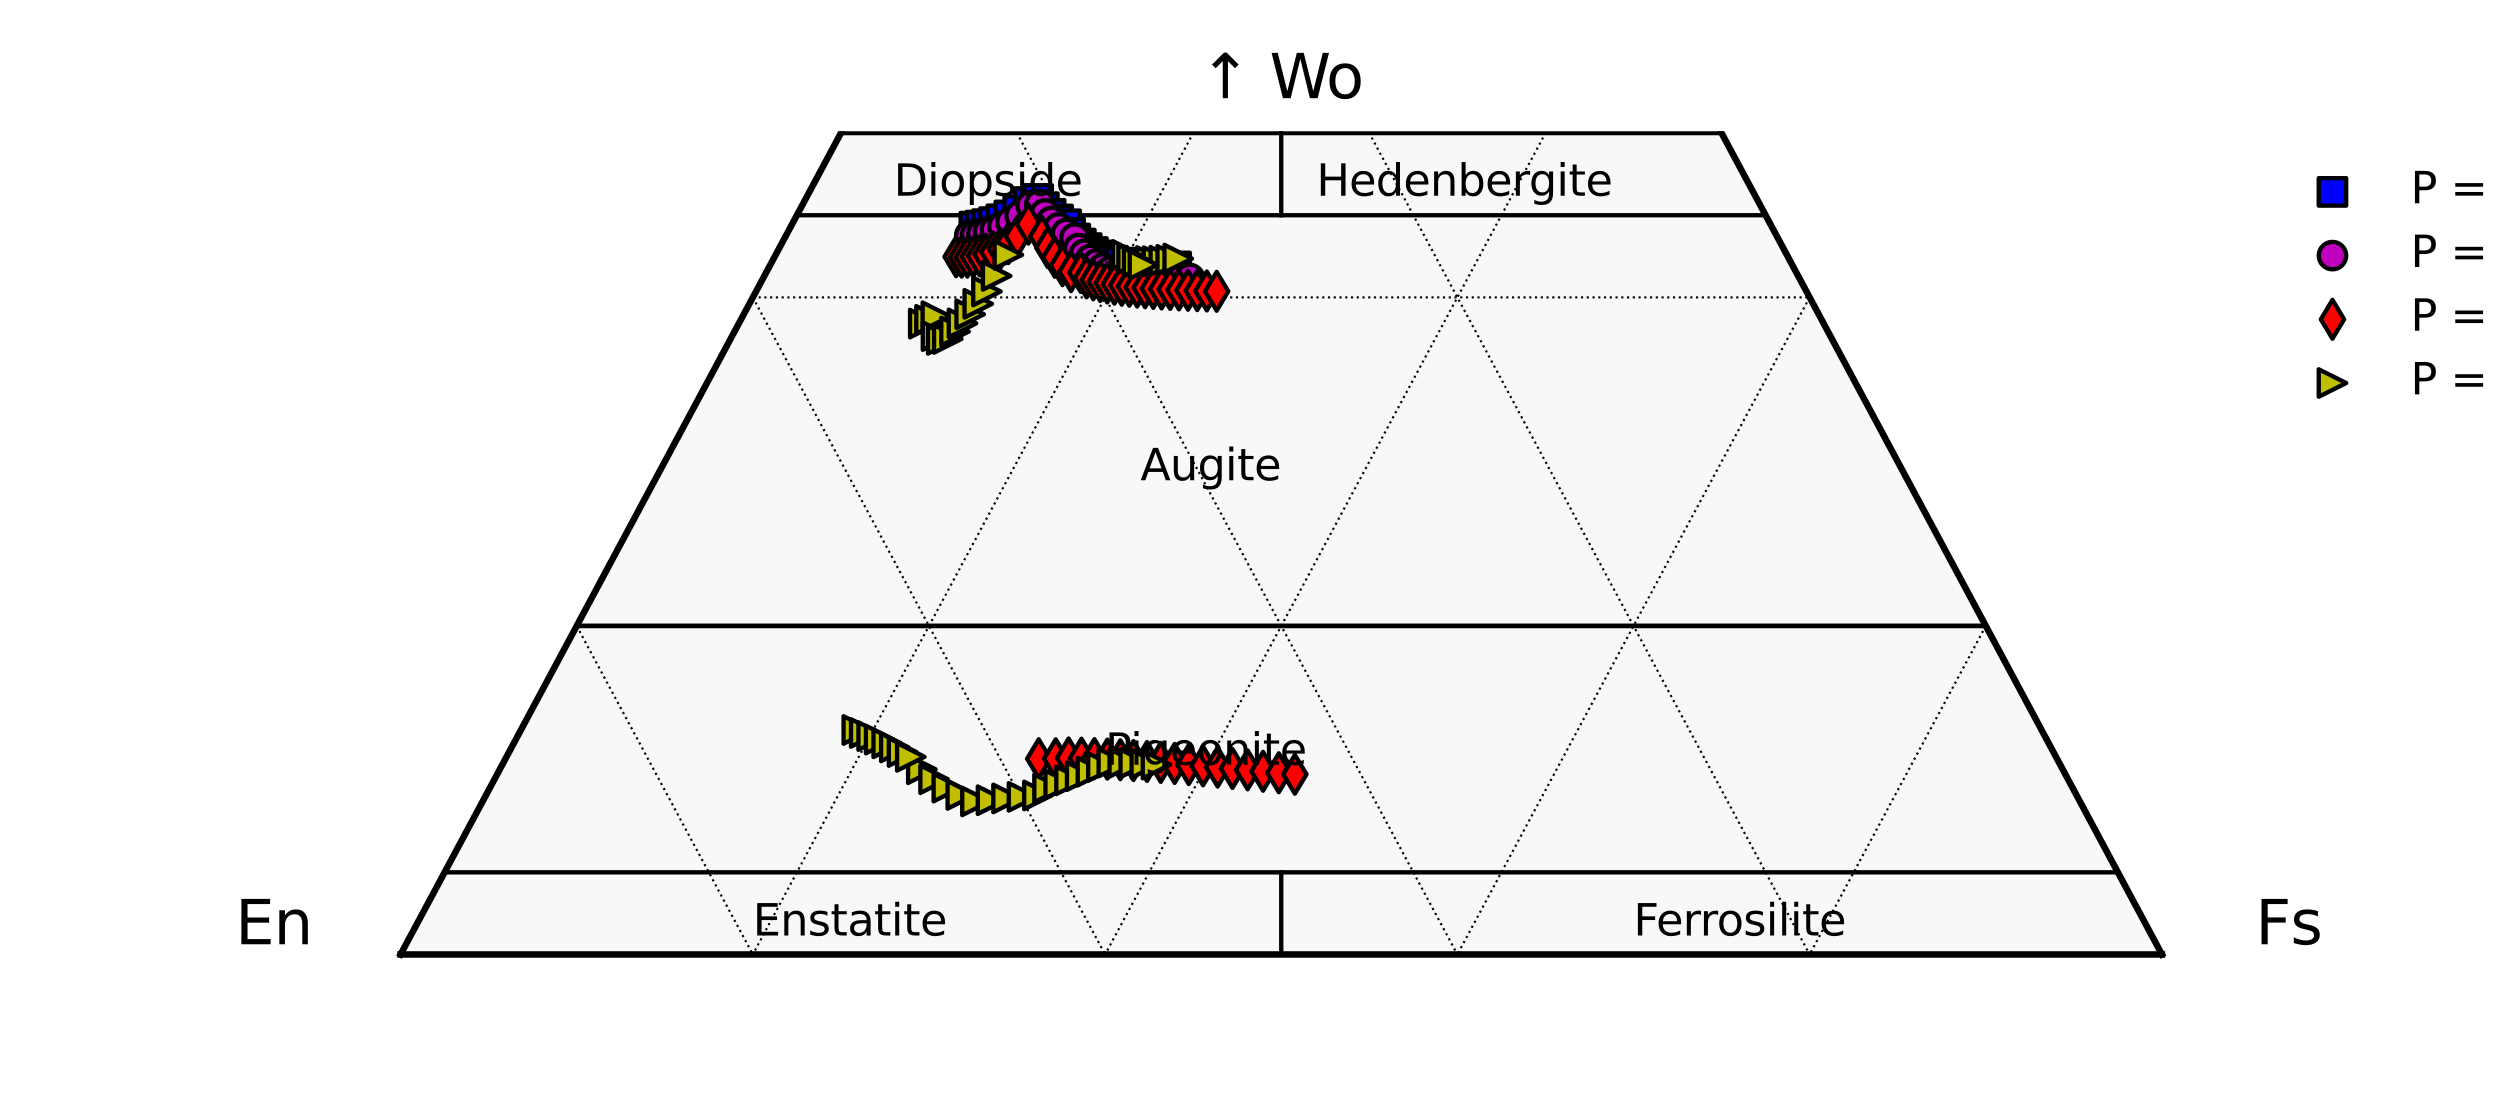 <?xml version="1.0" encoding="utf-8" standalone="no"?>
<!DOCTYPE svg PUBLIC "-//W3C//DTD SVG 1.1//EN"
  "http://www.w3.org/Graphics/SVG/1.1/DTD/svg11.dtd">
<svg xmlns:xlink="http://www.w3.org/1999/xlink" width="576pt" height="252pt" viewBox="0 0 576 252" xmlns="http://www.w3.org/2000/svg" version="1.1">
 <defs>
  <style type="text/css">*{stroke-linejoin: round; stroke-linecap: butt}</style>
 </defs>
 <g id="figure_1">
  <g id="patch_1">
   <path d="M 0 252 
L 576 252 
L 576 0 
L 0 0 
z
" style="fill: #ffffff"/>
  </g>
  <g id="axes_1">
   <g id="patch_2">
    <path d="M 498.109 219.91 
L 295.2 -158.567 
L 92.291 219.91 
z
" clip-path="url(#pe70bebd828)" style="fill: #f5f5f5; opacity: 0.75; stroke: #f5f5f5; stroke-linejoin: miter"/>
   </g>
   <g id="line2d_1">
    <path d="M 92.291 219.91 
L 498.109 219.91 
" clip-path="url(#pe70bebd828)" style="fill: none; stroke: #000000; stroke-width: 1.5; stroke-linecap: square"/>
   </g>
   <g id="line2d_2">
    <path d="M 210.725 -1 
L 92.291 219.91 
" clip-path="url(#pe70bebd828)" style="fill: none; stroke: #000000; stroke-width: 1.5; stroke-linecap: square"/>
   </g>
   <g id="line2d_3">
    <path d="M 379.675 -1 
L 498.109 219.91 
" clip-path="url(#pe70bebd828)" style="fill: none; stroke: #000000; stroke-width: 1.5; stroke-linecap: square"/>
   </g>
   <g id="line2d_4">
    <path d="M 92.291 219.91 
L 498.109 219.91 
" clip-path="url(#pe70bebd828)" style="fill: none; stroke-dasharray: 0.5,0.825; stroke-dashoffset: 0; stroke: #000000; stroke-width: 0.5"/>
   </g>
   <g id="line2d_5">
    <path d="M 132.873 144.214 
L 457.527 144.214 
" clip-path="url(#pe70bebd828)" style="fill: none; stroke-dasharray: 0.5,0.825; stroke-dashoffset: 0; stroke: #000000; stroke-width: 0.5"/>
   </g>
   <g id="line2d_6">
    <path d="M 173.455 68.519 
L 416.945 68.519 
" clip-path="url(#pe70bebd828)" style="fill: none; stroke-dasharray: 0.5,0.825; stroke-dashoffset: 0; stroke: #000000; stroke-width: 0.5"/>
   </g>
   <g id="line2d_7">
    <path clip-path="url(#pe70bebd828)" style="fill: none; stroke-dasharray: 0.5,0.825; stroke-dashoffset: 0; stroke: #000000; stroke-width: 0.5"/>
   </g>
   <g id="line2d_8">
    <path clip-path="url(#pe70bebd828)" style="fill: none; stroke-dasharray: 0.5,0.825; stroke-dashoffset: 0; stroke: #000000; stroke-width: 0.5"/>
   </g>
   <g id="line2d_9">
    <path d="M 210.725 -1 
L 92.291 219.91 
" clip-path="url(#pe70bebd828)" style="fill: none; stroke-dasharray: 0.5,0.825; stroke-dashoffset: 0; stroke: #000000; stroke-width: 0.5"/>
   </g>
   <g id="line2d_10">
    <path d="M 379.675 -1 
L 498.109 219.91 
" clip-path="url(#pe70bebd828)" style="fill: none; stroke-dasharray: 0.5,0.825; stroke-dashoffset: 0; stroke: #000000; stroke-width: 0.5"/>
   </g>
   <g id="line2d_11">
    <path d="M 291.889 -1 
L 173.455 219.91 
" clip-path="url(#pe70bebd828)" style="fill: none; stroke-dasharray: 0.5,0.825; stroke-dashoffset: 0; stroke: #000000; stroke-width: 0.5"/>
   </g>
   <g id="line2d_12">
    <path d="M 298.511 -1 
L 416.945 219.91 
" clip-path="url(#pe70bebd828)" style="fill: none; stroke-dasharray: 0.5,0.825; stroke-dashoffset: 0; stroke: #000000; stroke-width: 0.5"/>
   </g>
   <g id="line2d_13">
    <path d="M 373.052 -1 
L 254.618 219.91 
" clip-path="url(#pe70bebd828)" style="fill: none; stroke-dasharray: 0.5,0.825; stroke-dashoffset: 0; stroke: #000000; stroke-width: 0.5"/>
   </g>
   <g id="line2d_14">
    <path d="M 217.348 -1 
L 335.782 219.91 
" clip-path="url(#pe70bebd828)" style="fill: none; stroke-dasharray: 0.5,0.825; stroke-dashoffset: 0; stroke: #000000; stroke-width: 0.5"/>
   </g>
   <g id="line2d_15">
    <path d="M 416.945 68.519 
L 335.782 219.91 
" clip-path="url(#pe70bebd828)" style="fill: none; stroke-dasharray: 0.5,0.825; stroke-dashoffset: 0; stroke: #000000; stroke-width: 0.5"/>
   </g>
   <g id="line2d_16">
    <path d="M 173.455 68.519 
L 254.618 219.91 
" clip-path="url(#pe70bebd828)" style="fill: none; stroke-dasharray: 0.5,0.825; stroke-dashoffset: 0; stroke: #000000; stroke-width: 0.5"/>
   </g>
   <g id="line2d_17">
    <path d="M 457.527 144.214 
L 416.945 219.91 
" clip-path="url(#pe70bebd828)" style="fill: none; stroke-dasharray: 0.5,0.825; stroke-dashoffset: 0; stroke: #000000; stroke-width: 0.5"/>
   </g>
   <g id="line2d_18">
    <path d="M 132.873 144.214 
L 173.455 219.91 
" clip-path="url(#pe70bebd828)" style="fill: none; stroke-dasharray: 0.5,0.825; stroke-dashoffset: 0; stroke: #000000; stroke-width: 0.5"/>
   </g>
   <g id="line2d_19">
    <path d="M 498.109 219.91 
L 498.109 219.91 
" clip-path="url(#pe70bebd828)" style="fill: none; stroke-dasharray: 0.5,0.825; stroke-dashoffset: 0; stroke: #000000; stroke-width: 0.5"/>
   </g>
   <g id="line2d_20">
    <path d="M 92.291 219.91 
L 92.291 219.91 
" clip-path="url(#pe70bebd828)" style="fill: none; stroke-dasharray: 0.5,0.825; stroke-dashoffset: 0; stroke: #000000; stroke-width: 0.5"/>
   </g>
   <g id="line2d_21">
    <path d="M 193.745 30.671 
L 396.655 30.671 
" clip-path="url(#pe70bebd828)" style="fill: none; stroke: #000000; stroke-linecap: square"/>
   </g>
   <g id="line2d_22">
    <path d="M 183.6 49.595 
L 406.8 49.595 
" clip-path="url(#pe70bebd828)" style="fill: none; stroke: #000000; stroke-linecap: square"/>
   </g>
   <g id="line2d_23">
    <path d="M 295.2 30.671 
L 295.2 49.595 
" clip-path="url(#pe70bebd828)" style="fill: none; stroke: #000000; stroke-linecap: square"/>
   </g>
   <g id="line2d_24">
    <path d="M 102.436 200.986 
L 487.964 200.986 
" clip-path="url(#pe70bebd828)" style="fill: none; stroke: #000000; stroke-linecap: square"/>
   </g>
   <g id="line2d_25">
    <path d="M 132.873 144.214 
L 457.527 144.214 
" clip-path="url(#pe70bebd828)" style="fill: none; stroke: #000000; stroke-linecap: square"/>
   </g>
   <g id="line2d_26">
    <path d="M 132.873 144.214 
L 457.527 144.214 
" clip-path="url(#pe70bebd828)" style="fill: none; stroke: #000000; stroke-linecap: square"/>
   </g>
   <g id="line2d_27">
    <path d="M 295.2 219.91 
L 295.2 200.986 
" clip-path="url(#pe70bebd828)" style="fill: none; stroke: #000000; stroke-linecap: square"/>
   </g>
   <g id="PathCollection_1">
    <defs>
     <path id="m4edad38626" d="M -3.162 3.162 
L 3.162 3.162 
L 3.162 -3.162 
L -3.162 -3.162 
z
" style="stroke: #000000"/>
    </defs>
    <g clip-path="url(#pe70bebd828)">
     <use xlink:href="#m4edad38626" x="224.487" y="52.215" style="fill: #0000ff; stroke: #000000"/>
     <use xlink:href="#m4edad38626" x="225.918" y="51.981" style="fill: #0000ff; stroke: #000000"/>
     <use xlink:href="#m4edad38626" x="227.421" y="51.641" style="fill: #0000ff; stroke: #000000"/>
     <use xlink:href="#m4edad38626" x="229.012" y="51.167" style="fill: #0000ff; stroke: #000000"/>
     <use xlink:href="#m4edad38626" x="230.711" y="50.521" style="fill: #0000ff; stroke: #000000"/>
     <use xlink:href="#m4edad38626" x="232.554" y="49.638" style="fill: #0000ff; stroke: #000000"/>
     <use xlink:href="#m4edad38626" x="234.606" y="48.403" style="fill: #0000ff; stroke: #000000"/>
     <use xlink:href="#m4edad38626" x="237.008" y="46.552" style="fill: #0000ff; stroke: #000000"/>
     <use xlink:href="#m4edad38626" x="239.184" y="45.834" style="fill: #0000ff; stroke: #000000"/>
     <use xlink:href="#m4edad38626" x="240.505" y="47.735" style="fill: #0000ff; stroke: #000000"/>
     <use xlink:href="#m4edad38626" x="242.06" y="49.272" style="fill: #0000ff; stroke: #000000"/>
     <use xlink:href="#m4edad38626" x="243.782" y="50.567" style="fill: #0000ff; stroke: #000000"/>
     <use xlink:href="#m4edad38626" x="245.642" y="51.676" style="fill: #0000ff; stroke: #000000"/>
     <use xlink:href="#m4edad38626" x="246.548" y="53.607" style="fill: #0000ff; stroke: #000000"/>
     <use xlink:href="#m4edad38626" x="247.741" y="54.948" style="fill: #0000ff; stroke: #000000"/>
     <use xlink:href="#m4edad38626" x="249.023" y="56.124" style="fill: #0000ff; stroke: #000000"/>
     <use xlink:href="#m4edad38626" x="250.381" y="57.158" style="fill: #0000ff; stroke: #000000"/>
     <use xlink:href="#m4edad38626" x="251.808" y="58.062" style="fill: #0000ff; stroke: #000000"/>
     <use xlink:href="#m4edad38626" x="253.299" y="58.845" style="fill: #0000ff; stroke: #000000"/>
     <use xlink:href="#m4edad38626" x="254.849" y="59.512" style="fill: #0000ff; stroke: #000000"/>
     <use xlink:href="#m4edad38626" x="256.456" y="60.068" style="fill: #0000ff; stroke: #000000"/>
     <use xlink:href="#m4edad38626" x="258.114" y="60.516" style="fill: #0000ff; stroke: #000000"/>
     <use xlink:href="#m4edad38626" x="259.822" y="60.86" style="fill: #0000ff; stroke: #000000"/>
     <use xlink:href="#m4edad38626" x="261.587" y="61.207" style="fill: #0000ff; stroke: #000000"/>
     <use xlink:href="#m4edad38626" x="263.393" y="61.423" style="fill: #0000ff; stroke: #000000"/>
     <use xlink:href="#m4edad38626" x="265.238" y="61.54" style="fill: #0000ff; stroke: #000000"/>
     <use xlink:href="#m4edad38626" x="267.119" y="61.567" style="fill: #0000ff; stroke: #000000"/>
     <use xlink:href="#m4edad38626" x="269.036" y="61.512" style="fill: #0000ff; stroke: #000000"/>
     <use xlink:href="#m4edad38626" x="270.985" y="61.387" style="fill: #0000ff; stroke: #000000"/>
    </g>
   </g>
   <g id="PathCollection_2">
    <defs>
     <path id="md9c2b43247" d="M 0 3.162 
C 0.839 3.162 1.643 2.829 2.236 2.236 
C 2.829 1.643 3.162 0.839 3.162 0 
C 3.162 -0.839 2.829 -1.643 2.236 -2.236 
C 1.643 -2.829 0.839 -3.162 0 -3.162 
C -0.839 -3.162 -1.643 -2.829 -2.236 -2.236 
C -2.829 -1.643 -3.162 -0.839 -3.162 0 
C -3.162 0.839 -2.829 1.643 -2.236 2.236 
C -1.643 2.829 -0.839 3.162 0 3.162 
z
" style="stroke: #000000"/>
    </defs>
    <g clip-path="url(#pe70bebd828)">
     <use xlink:href="#md9c2b43247" x="223.44" y="54.228" style="fill: #bf00bf; stroke: #000000"/>
     <use xlink:href="#md9c2b43247" x="224.813" y="54.069" style="fill: #bf00bf; stroke: #000000"/>
     <use xlink:href="#md9c2b43247" x="226.248" y="53.809" style="fill: #bf00bf; stroke: #000000"/>
     <use xlink:href="#md9c2b43247" x="227.756" y="53.428" style="fill: #bf00bf; stroke: #000000"/>
     <use xlink:href="#md9c2b43247" x="229.355" y="52.892" style="fill: #bf00bf; stroke: #000000"/>
     <use xlink:href="#md9c2b43247" x="231.068" y="52.153" style="fill: #bf00bf; stroke: #000000"/>
     <use xlink:href="#md9c2b43247" x="232.936" y="51.131" style="fill: #bf00bf; stroke: #000000"/>
     <use xlink:href="#md9c2b43247" x="235.039" y="49.665" style="fill: #bf00bf; stroke: #000000"/>
     <use xlink:href="#md9c2b43247" x="237.578" y="47.355" style="fill: #bf00bf; stroke: #000000"/>
     <use xlink:href="#md9c2b43247" x="239.573" y="47.074" style="fill: #bf00bf; stroke: #000000"/>
     <use xlink:href="#md9c2b43247" x="240.777" y="49.287" style="fill: #bf00bf; stroke: #000000"/>
     <use xlink:href="#md9c2b43247" x="242.255" y="51.045" style="fill: #bf00bf; stroke: #000000"/>
     <use xlink:href="#md9c2b43247" x="243.918" y="52.518" style="fill: #bf00bf; stroke: #000000"/>
     <use xlink:href="#md9c2b43247" x="245.727" y="53.78" style="fill: #bf00bf; stroke: #000000"/>
     <use xlink:href="#md9c2b43247" x="247.664" y="54.865" style="fill: #bf00bf; stroke: #000000"/>
     <use xlink:href="#md9c2b43247" x="248.524" y="57.263" style="fill: #bf00bf; stroke: #000000"/>
     <use xlink:href="#md9c2b43247" x="249.83" y="58.613" style="fill: #bf00bf; stroke: #000000"/>
     <use xlink:href="#md9c2b43247" x="251.218" y="59.802" style="fill: #bf00bf; stroke: #000000"/>
     <use xlink:href="#md9c2b43247" x="252.678" y="60.845" style="fill: #bf00bf; stroke: #000000"/>
     <use xlink:href="#md9c2b43247" x="254.204" y="61.749" style="fill: #bf00bf; stroke: #000000"/>
     <use xlink:href="#md9c2b43247" x="255.791" y="62.518" style="fill: #bf00bf; stroke: #000000"/>
     <use xlink:href="#md9c2b43247" x="257.434" y="63.154" style="fill: #bf00bf; stroke: #000000"/>
     <use xlink:href="#md9c2b43247" x="259.128" y="63.659" style="fill: #bf00bf; stroke: #000000"/>
     <use xlink:href="#md9c2b43247" x="260.88" y="64.12" style="fill: #bf00bf; stroke: #000000"/>
     <use xlink:href="#md9c2b43247" x="262.677" y="64.468" style="fill: #bf00bf; stroke: #000000"/>
     <use xlink:href="#md9c2b43247" x="264.512" y="64.685" style="fill: #bf00bf; stroke: #000000"/>
     <use xlink:href="#md9c2b43247" x="266.38" y="64.778" style="fill: #bf00bf; stroke: #000000"/>
     <use xlink:href="#md9c2b43247" x="268.276" y="64.76" style="fill: #bf00bf; stroke: #000000"/>
     <use xlink:href="#md9c2b43247" x="270.199" y="64.641" style="fill: #bf00bf; stroke: #000000"/>
     <use xlink:href="#md9c2b43247" x="272.143" y="64.434" style="fill: #bf00bf; stroke: #000000"/>
     <use xlink:href="#md9c2b43247" x="274.108" y="64.154" style="fill: #bf00bf; stroke: #000000"/>
    </g>
   </g>
   <g id="PathCollection_3">
    <defs>
     <path id="mf10fc31197" d="M -0 4.472 
L 2.683 0 
L 0 -4.472 
L -2.683 -0 
z
" style="stroke: #000000"/>
    </defs>
    <g clip-path="url(#pe70bebd828)">
     <use xlink:href="#mf10fc31197" x="220.289" y="59.15" style="fill: #ff0000; stroke: #000000"/>
     <use xlink:href="#mf10fc31197" x="221.561" y="59.248" style="fill: #ff0000; stroke: #000000"/>
     <use xlink:href="#mf10fc31197" x="222.878" y="59.26" style="fill: #ff0000; stroke: #000000"/>
     <use xlink:href="#mf10fc31197" x="224.247" y="59.173" style="fill: #ff0000; stroke: #000000"/>
     <use xlink:href="#mf10fc31197" x="225.677" y="58.965" style="fill: #ff0000; stroke: #000000"/>
     <use xlink:href="#mf10fc31197" x="227.178" y="58.609" style="fill: #ff0000; stroke: #000000"/>
     <use xlink:href="#mf10fc31197" x="228.766" y="58.064" style="fill: #ff0000; stroke: #000000"/>
     <use xlink:href="#mf10fc31197" x="230.465" y="57.27" style="fill: #ff0000; stroke: #000000"/>
     <use xlink:href="#mf10fc31197" x="232.316" y="56.124" style="fill: #ff0000; stroke: #000000"/>
     <use xlink:href="#mf10fc31197" x="234.401" y="54.423" style="fill: #ff0000; stroke: #000000"/>
     <use xlink:href="#mf10fc31197" x="236.944" y="51.628" style="fill: #ff0000; stroke: #000000"/>
     <use xlink:href="#mf10fc31197" x="256.079" y="13.274" style="fill: #ff0000; stroke: #000000"/>
     <use xlink:href="#mf10fc31197" x="240.026" y="54.456" style="fill: #ff0000; stroke: #000000"/>
     <use xlink:href="#mf10fc31197" x="241.399" y="57.052" style="fill: #ff0000; stroke: #000000"/>
     <use xlink:href="#mf10fc31197" x="243.006" y="59.263" style="fill: #ff0000; stroke: #000000"/>
     <use xlink:href="#mf10fc31197" x="244.787" y="61.212" style="fill: #ff0000; stroke: #000000"/>
     <use xlink:href="#mf10fc31197" x="246.762" y="62.593" style="fill: #ff0000; stroke: #000000"/>
     <use xlink:href="#mf10fc31197" x="248.998" y="62.774" style="fill: #ff0000; stroke: #000000"/>
     <use xlink:href="#mf10fc31197" x="250.334" y="64.008" style="fill: #ff0000; stroke: #000000"/>
     <use xlink:href="#mf10fc31197" x="251.897" y="64.468" style="fill: #ff0000; stroke: #000000"/>
     <use xlink:href="#mf10fc31197" x="253.488" y="64.86" style="fill: #ff0000; stroke: #000000"/>
     <use xlink:href="#mf10fc31197" x="255.109" y="65.194" style="fill: #ff0000; stroke: #000000"/>
     <use xlink:href="#mf10fc31197" x="256.761" y="65.481" style="fill: #ff0000; stroke: #000000"/>
     <use xlink:href="#mf10fc31197" x="258.447" y="65.728" style="fill: #ff0000; stroke: #000000"/>
     <use xlink:href="#mf10fc31197" x="260.203" y="65.952" style="fill: #ff0000; stroke: #000000"/>
     <use xlink:href="#mf10fc31197" x="261.999" y="66.145" style="fill: #ff0000; stroke: #000000"/>
     <use xlink:href="#mf10fc31197" x="263.833" y="66.312" style="fill: #ff0000; stroke: #000000"/>
     <use xlink:href="#mf10fc31197" x="265.711" y="66.456" style="fill: #ff0000; stroke: #000000"/>
     <use xlink:href="#mf10fc31197" x="267.634" y="66.582" style="fill: #ff0000; stroke: #000000"/>
     <use xlink:href="#mf10fc31197" x="269.606" y="66.692" style="fill: #ff0000; stroke: #000000"/>
     <use xlink:href="#mf10fc31197" x="271.63" y="66.79" style="fill: #ff0000; stroke: #000000"/>
     <use xlink:href="#mf10fc31197" x="273.71" y="66.879" style="fill: #ff0000; stroke: #000000"/>
     <use xlink:href="#mf10fc31197" x="275.849" y="66.96" style="fill: #ff0000; stroke: #000000"/>
     <use xlink:href="#mf10fc31197" x="278.049" y="67.038" style="fill: #ff0000; stroke: #000000"/>
     <use xlink:href="#mf10fc31197" x="280.313" y="67.113" style="fill: #ff0000; stroke: #000000"/>
    </g>
   </g>
   <g id="PathCollection_4">
    <g clip-path="url(#pe70bebd828)">
     <use xlink:href="#mf10fc31197" x="239.318" y="174.815" style="fill: #ff0000; stroke: #000000"/>
     <use xlink:href="#mf10fc31197" x="243.238" y="174.814" style="fill: #ff0000; stroke: #000000"/>
     <use xlink:href="#mf10fc31197" x="246.208" y="174.633" style="fill: #ff0000; stroke: #000000"/>
     <use xlink:href="#mf10fc31197" x="249.179" y="174.685" style="fill: #ff0000; stroke: #000000"/>
     <use xlink:href="#mf10fc31197" x="252.15" y="174.776" style="fill: #ff0000; stroke: #000000"/>
     <use xlink:href="#mf10fc31197" x="255.13" y="174.899" style="fill: #ff0000; stroke: #000000"/>
     <use xlink:href="#mf10fc31197" x="258.129" y="175.053" style="fill: #ff0000; stroke: #000000"/>
     <use xlink:href="#mf10fc31197" x="261.155" y="175.233" style="fill: #ff0000; stroke: #000000"/>
     <use xlink:href="#mf10fc31197" x="264.275" y="175.433" style="fill: #ff0000; stroke: #000000"/>
     <use xlink:href="#mf10fc31197" x="267.434" y="175.657" style="fill: #ff0000; stroke: #000000"/>
     <use xlink:href="#mf10fc31197" x="270.633" y="175.902" style="fill: #ff0000; stroke: #000000"/>
     <use xlink:href="#mf10fc31197" x="273.881" y="176.165" style="fill: #ff0000; stroke: #000000"/>
     <use xlink:href="#mf10fc31197" x="277.182" y="176.446" style="fill: #ff0000; stroke: #000000"/>
     <use xlink:href="#mf10fc31197" x="280.54" y="176.742" style="fill: #ff0000; stroke: #000000"/>
     <use xlink:href="#mf10fc31197" x="283.962" y="177.051" style="fill: #ff0000; stroke: #000000"/>
     <use xlink:href="#mf10fc31197" x="287.45" y="177.372" style="fill: #ff0000; stroke: #000000"/>
     <use xlink:href="#mf10fc31197" x="291.007" y="177.703" style="fill: #ff0000; stroke: #000000"/>
     <use xlink:href="#mf10fc31197" x="294.637" y="178.043" style="fill: #ff0000; stroke: #000000"/>
     <use xlink:href="#mf10fc31197" x="298.342" y="178.39" style="fill: #ff0000; stroke: #000000"/>
    </g>
   </g>
   <g id="PathCollection_5">
    <defs>
     <path id="m1948777f0c" d="M 3.162 0 
L -3.162 -3.162 
L -3.162 3.162 
z
" style="stroke: #000000"/>
    </defs>
    <g clip-path="url(#pe70bebd828)">
     <use xlink:href="#m1948777f0c" x="212.835" y="74.559" style="fill: #bfbf00; stroke: #000000"/>
     <use xlink:href="#m1948777f0c" x="214.275" y="73.699" style="fill: #bfbf00; stroke: #000000"/>
     <use xlink:href="#m1948777f0c" x="215.733" y="72.867" style="fill: #bfbf00; stroke: #000000"/>
     <use xlink:href="#m1948777f0c" x="215.769" y="77.43" style="fill: #bfbf00; stroke: #000000"/>
     <use xlink:href="#m1948777f0c" x="216.978" y="78.302" style="fill: #bfbf00; stroke: #000000"/>
     <use xlink:href="#m1948777f0c" x="218.368" y="78.088" style="fill: #bfbf00; stroke: #000000"/>
     <use xlink:href="#m1948777f0c" x="220.038" y="76.387" style="fill: #bfbf00; stroke: #000000"/>
     <use xlink:href="#m1948777f0c" x="221.753" y="74.51" style="fill: #bfbf00; stroke: #000000"/>
     <use xlink:href="#m1948777f0c" x="223.529" y="72.408" style="fill: #bfbf00; stroke: #000000"/>
     <use xlink:href="#m1948777f0c" x="225.392" y="70.004" style="fill: #bfbf00; stroke: #000000"/>
     <use xlink:href="#m1948777f0c" x="227.391" y="67.156" style="fill: #bfbf00; stroke: #000000"/>
     <use xlink:href="#m1948777f0c" x="229.626" y="63.56" style="fill: #bfbf00; stroke: #000000"/>
     <use xlink:href="#m1948777f0c" x="232.321" y="58.704" style="fill: #bfbf00; stroke: #000000"/>
     <use xlink:href="#m1948777f0c" x="212.385" y="177.238" style="fill: #bfbf00; stroke: #000000"/>
     <use xlink:href="#m1948777f0c" x="215.215" y="179.534" style="fill: #bfbf00; stroke: #000000"/>
     <use xlink:href="#m1948777f0c" x="218.263" y="181.466" style="fill: #bfbf00; stroke: #000000"/>
     <use xlink:href="#m1948777f0c" x="221.485" y="183.148" style="fill: #bfbf00; stroke: #000000"/>
     <use xlink:href="#m1948777f0c" x="224.858" y="184.647" style="fill: #bfbf00; stroke: #000000"/>
     <use xlink:href="#m1948777f0c" x="228.444" y="184.37" style="fill: #bfbf00; stroke: #000000"/>
     <use xlink:href="#m1948777f0c" x="232.023" y="183.963" style="fill: #bfbf00; stroke: #000000"/>
     <use xlink:href="#m1948777f0c" x="235.584" y="183.597" style="fill: #bfbf00; stroke: #000000"/>
     <use xlink:href="#m1948777f0c" x="239.135" y="183.271" style="fill: #bfbf00; stroke: #000000"/>
     <use xlink:href="#m1948777f0c" x="241.466" y="181.635" style="fill: #bfbf00; stroke: #000000"/>
     <use xlink:href="#m1948777f0c" x="244.03" y="180.728" style="fill: #bfbf00; stroke: #000000"/>
     <use xlink:href="#m1948777f0c" x="246.536" y="179.798" style="fill: #bfbf00; stroke: #000000"/>
     <use xlink:href="#m1948777f0c" x="248.99" y="178.838" style="fill: #bfbf00; stroke: #000000"/>
     <use xlink:href="#m1948777f0c" x="251.47" y="177.799" style="fill: #bfbf00; stroke: #000000"/>
     <use xlink:href="#m1948777f0c" x="253.883" y="176.726" style="fill: #bfbf00; stroke: #000000"/>
     <use xlink:href="#m1948777f0c" x="256.282" y="175.711" style="fill: #bfbf00; stroke: #000000"/>
     <use xlink:href="#m1948777f0c" x="258.8" y="175.769" style="fill: #bfbf00; stroke: #000000"/>
     <use xlink:href="#m1948777f0c" x="261.33" y="175.867" style="fill: #bfbf00; stroke: #000000"/>
     <use xlink:href="#m1948777f0c" x="263.879" y="175.995" style="fill: #bfbf00; stroke: #000000"/>
     <use xlink:href="#m1948777f0c" x="266.453" y="176.15" style="fill: #bfbf00; stroke: #000000"/>
     <use xlink:href="#m1948777f0c" x="265.151" y="60.144" style="fill: #bfbf00; stroke: #000000"/>
     <use xlink:href="#m1948777f0c" x="266.688" y="60.175" style="fill: #bfbf00; stroke: #000000"/>
     <use xlink:href="#m1948777f0c" x="268.253" y="60.076" style="fill: #bfbf00; stroke: #000000"/>
     <use xlink:href="#m1948777f0c" x="269.844" y="59.869" style="fill: #bfbf00; stroke: #000000"/>
     <use xlink:href="#m1948777f0c" x="271.458" y="59.576" style="fill: #bfbf00; stroke: #000000"/>
    </g>
   </g>
   <g id="PathCollection_6">
    <g clip-path="url(#pe70bebd828)">
     <use xlink:href="#m1948777f0c" x="197.523" y="168.192" style="fill: #bfbf00; stroke: #000000"/>
     <use xlink:href="#m1948777f0c" x="199.232" y="168.865" style="fill: #bfbf00; stroke: #000000"/>
     <use xlink:href="#m1948777f0c" x="200.945" y="169.596" style="fill: #bfbf00; stroke: #000000"/>
     <use xlink:href="#m1948777f0c" x="202.669" y="170.39" style="fill: #bfbf00; stroke: #000000"/>
     <use xlink:href="#m1948777f0c" x="204.407" y="171.255" style="fill: #bfbf00; stroke: #000000"/>
     <use xlink:href="#m1948777f0c" x="206.163" y="172.203" style="fill: #bfbf00; stroke: #000000"/>
     <use xlink:href="#m1948777f0c" x="207.944" y="173.259" style="fill: #bfbf00; stroke: #000000"/>
     <use xlink:href="#m1948777f0c" x="209.847" y="174.376" style="fill: #bfbf00; stroke: #000000"/>
     <use xlink:href="#m1948777f0c" x="251.393" y="13.427" style="fill: #bfbf00; stroke: #000000"/>
     <use xlink:href="#m1948777f0c" x="253.566" y="11.962" style="fill: #bfbf00; stroke: #000000"/>
     <use xlink:href="#m1948777f0c" x="255.606" y="10.841" style="fill: #bfbf00; stroke: #000000"/>
     <use xlink:href="#m1948777f0c" x="257.569" y="9.928" style="fill: #bfbf00; stroke: #000000"/>
     <use xlink:href="#m1948777f0c" x="259.487" y="9.155" style="fill: #bfbf00; stroke: #000000"/>
     <use xlink:href="#m1948777f0c" x="261.181" y="8.916" style="fill: #bfbf00; stroke: #000000"/>
     <use xlink:href="#m1948777f0c" x="262.849" y="8.735" style="fill: #bfbf00; stroke: #000000"/>
     <use xlink:href="#m1948777f0c" x="264.515" y="8.562" style="fill: #bfbf00; stroke: #000000"/>
     <use xlink:href="#m1948777f0c" x="266.181" y="8.398" style="fill: #bfbf00; stroke: #000000"/>
     <use xlink:href="#m1948777f0c" x="267.08" y="8.769" style="fill: #bfbf00; stroke: #000000"/>
     <use xlink:href="#m1948777f0c" x="268.187" y="8.925" style="fill: #bfbf00; stroke: #000000"/>
     <use xlink:href="#m1948777f0c" x="269.262" y="9.136" style="fill: #bfbf00; stroke: #000000"/>
     <use xlink:href="#m1948777f0c" x="270.304" y="9.409" style="fill: #bfbf00; stroke: #000000"/>
     <use xlink:href="#m1948777f0c" x="271.343" y="9.782" style="fill: #bfbf00; stroke: #000000"/>
     <use xlink:href="#m1948777f0c" x="272.335" y="10.241" style="fill: #bfbf00; stroke: #000000"/>
     <use xlink:href="#m1948777f0c" x="259.607" y="58.751" style="fill: #bfbf00; stroke: #000000"/>
     <use xlink:href="#m1948777f0c" x="260.837" y="59.63" style="fill: #bfbf00; stroke: #000000"/>
     <use xlink:href="#m1948777f0c" x="262.119" y="60.381" style="fill: #bfbf00; stroke: #000000"/>
     <use xlink:href="#m1948777f0c" x="263.448" y="61.032" style="fill: #bfbf00; stroke: #000000"/>
    </g>
   </g>
   <g id="text_1">
    <!-- Fs -->
    <g transform="translate(519.655 217.558) scale(0.14 -0.14)">
     <defs>
      <path id="DejaVuSans-46" d="M 628 4666 
L 3309 4666 
L 3309 4134 
L 1259 4134 
L 1259 2759 
L 3109 2759 
L 3109 2228 
L 1259 2228 
L 1259 0 
L 628 0 
L 628 4666 
z
" transform="scale(0.016)"/>
      <path id="DejaVuSans-73" d="M 2834 3397 
L 2834 2853 
Q 2591 2978 2328 3040 
Q 2066 3103 1784 3103 
Q 1356 3103 1142 2972 
Q 928 2841 928 2578 
Q 928 2378 1081 2264 
Q 1234 2150 1697 2047 
L 1894 2003 
Q 2506 1872 2764 1633 
Q 3022 1394 3022 966 
Q 3022 478 2636 193 
Q 2250 -91 1575 -91 
Q 1294 -91 989 -36 
Q 684 19 347 128 
L 347 722 
Q 666 556 975 473 
Q 1284 391 1588 391 
Q 1994 391 2212 530 
Q 2431 669 2431 922 
Q 2431 1156 2273 1281 
Q 2116 1406 1581 1522 
L 1381 1569 
Q 847 1681 609 1914 
Q 372 2147 372 2553 
Q 372 3047 722 3315 
Q 1072 3584 1716 3584 
Q 2034 3584 2315 3537 
Q 2597 3491 2834 3397 
z
" transform="scale(0.016)"/>
     </defs>
     <use xlink:href="#DejaVuSans-46"/>
     <use xlink:href="#DejaVuSans-73" x="57.52"/>
    </g>
   </g>
   <g id="text_2">
    <!-- ↑ Wo -->
    <g transform="translate(276.316 22.628) scale(0.14 -0.14)">
     <defs>
      <path id="DejaVuSans-2191" d="M 2541 4688 
L 2822 4688 
L 4047 3456 
L 3672 3081 
L 2947 3813 
L 2947 0 
L 2416 0 
L 2416 3813 
L 1684 3081 
L 1309 3456 
L 2541 4688 
z
" transform="scale(0.016)"/>
      <path id="DejaVuSans-20" transform="scale(0.016)"/>
      <path id="DejaVuSans-57" d="M 213 4666 
L 850 4666 
L 1831 722 
L 2809 4666 
L 3519 4666 
L 4500 722 
L 5478 4666 
L 6119 4666 
L 4947 0 
L 4153 0 
L 3169 4050 
L 2175 0 
L 1381 0 
L 213 4666 
z
" transform="scale(0.016)"/>
      <path id="DejaVuSans-6f" d="M 1959 3097 
Q 1497 3097 1228 2736 
Q 959 2375 959 1747 
Q 959 1119 1226 758 
Q 1494 397 1959 397 
Q 2419 397 2687 759 
Q 2956 1122 2956 1747 
Q 2956 2369 2687 2733 
Q 2419 3097 1959 3097 
z
M 1959 3584 
Q 2709 3584 3137 3096 
Q 3566 2609 3566 1747 
Q 3566 888 3137 398 
Q 2709 -91 1959 -91 
Q 1206 -91 779 398 
Q 353 888 353 1747 
Q 353 2609 779 3096 
Q 1206 3584 1959 3584 
z
" transform="scale(0.016)"/>
     </defs>
     <use xlink:href="#DejaVuSans-2191"/>
     <use xlink:href="#DejaVuSans-20" x="83.789"/>
     <use xlink:href="#DejaVuSans-57" x="115.576"/>
     <use xlink:href="#DejaVuSans-6f" x="208.578"/>
    </g>
   </g>
   <g id="text_3">
    <!-- En -->
    <g transform="translate(54.213 217.558) scale(0.14 -0.14)">
     <defs>
      <path id="DejaVuSans-45" d="M 628 4666 
L 3578 4666 
L 3578 4134 
L 1259 4134 
L 1259 2753 
L 3481 2753 
L 3481 2222 
L 1259 2222 
L 1259 531 
L 3634 531 
L 3634 0 
L 628 0 
L 628 4666 
z
" transform="scale(0.016)"/>
      <path id="DejaVuSans-6e" d="M 3513 2113 
L 3513 0 
L 2938 0 
L 2938 2094 
Q 2938 2591 2744 2837 
Q 2550 3084 2163 3084 
Q 1697 3084 1428 2787 
Q 1159 2491 1159 1978 
L 1159 0 
L 581 0 
L 581 3500 
L 1159 3500 
L 1159 2956 
Q 1366 3272 1645 3428 
Q 1925 3584 2291 3584 
Q 2894 3584 3203 3211 
Q 3513 2838 3513 2113 
z
" transform="scale(0.016)"/>
     </defs>
     <use xlink:href="#DejaVuSans-45"/>
     <use xlink:href="#DejaVuSans-6e" x="63.184"/>
    </g>
   </g>
   <g id="text_4">
    <!-- Enstatite -->
    <g transform="translate(173.455 215.539) scale(0.1 -0.1)">
     <defs>
      <path id="DejaVuSans-74" d="M 1172 4494 
L 1172 3500 
L 2356 3500 
L 2356 3053 
L 1172 3053 
L 1172 1153 
Q 1172 725 1289 603 
Q 1406 481 1766 481 
L 2356 481 
L 2356 0 
L 1766 0 
Q 1100 0 847 248 
Q 594 497 594 1153 
L 594 3053 
L 172 3053 
L 172 3500 
L 594 3500 
L 594 4494 
L 1172 4494 
z
" transform="scale(0.016)"/>
      <path id="DejaVuSans-61" d="M 2194 1759 
Q 1497 1759 1228 1600 
Q 959 1441 959 1056 
Q 959 750 1161 570 
Q 1363 391 1709 391 
Q 2188 391 2477 730 
Q 2766 1069 2766 1631 
L 2766 1759 
L 2194 1759 
z
M 3341 1997 
L 3341 0 
L 2766 0 
L 2766 531 
Q 2569 213 2275 61 
Q 1981 -91 1556 -91 
Q 1019 -91 701 211 
Q 384 513 384 1019 
Q 384 1609 779 1909 
Q 1175 2209 1959 2209 
L 2766 2209 
L 2766 2266 
Q 2766 2663 2505 2880 
Q 2244 3097 1772 3097 
Q 1472 3097 1187 3025 
Q 903 2953 641 2809 
L 641 3341 
Q 956 3463 1253 3523 
Q 1550 3584 1831 3584 
Q 2591 3584 2966 3190 
Q 3341 2797 3341 1997 
z
" transform="scale(0.016)"/>
      <path id="DejaVuSans-69" d="M 603 3500 
L 1178 3500 
L 1178 0 
L 603 0 
L 603 3500 
z
M 603 4863 
L 1178 4863 
L 1178 4134 
L 603 4134 
L 603 4863 
z
" transform="scale(0.016)"/>
      <path id="DejaVuSans-65" d="M 3597 1894 
L 3597 1613 
L 953 1613 
Q 991 1019 1311 708 
Q 1631 397 2203 397 
Q 2534 397 2845 478 
Q 3156 559 3463 722 
L 3463 178 
Q 3153 47 2828 -22 
Q 2503 -91 2169 -91 
Q 1331 -91 842 396 
Q 353 884 353 1716 
Q 353 2575 817 3079 
Q 1281 3584 2069 3584 
Q 2775 3584 3186 3129 
Q 3597 2675 3597 1894 
z
M 3022 2063 
Q 3016 2534 2758 2815 
Q 2500 3097 2075 3097 
Q 1594 3097 1305 2825 
Q 1016 2553 972 2059 
L 3022 2063 
z
" transform="scale(0.016)"/>
     </defs>
     <use xlink:href="#DejaVuSans-45"/>
     <use xlink:href="#DejaVuSans-6e" x="63.184"/>
     <use xlink:href="#DejaVuSans-73" x="126.562"/>
     <use xlink:href="#DejaVuSans-74" x="178.662"/>
     <use xlink:href="#DejaVuSans-61" x="217.871"/>
     <use xlink:href="#DejaVuSans-74" x="279.15"/>
     <use xlink:href="#DejaVuSans-69" x="318.359"/>
     <use xlink:href="#DejaVuSans-74" x="346.143"/>
     <use xlink:href="#DejaVuSans-65" x="385.352"/>
    </g>
   </g>
   <g id="text_5">
    <!-- Ferrosilite -->
    <g transform="translate(376.364 215.539) scale(0.1 -0.1)">
     <defs>
      <path id="DejaVuSans-72" d="M 2631 2963 
Q 2534 3019 2420 3045 
Q 2306 3072 2169 3072 
Q 1681 3072 1420 2755 
Q 1159 2438 1159 1844 
L 1159 0 
L 581 0 
L 581 3500 
L 1159 3500 
L 1159 2956 
Q 1341 3275 1631 3429 
Q 1922 3584 2338 3584 
Q 2397 3584 2469 3576 
Q 2541 3569 2628 3553 
L 2631 2963 
z
" transform="scale(0.016)"/>
      <path id="DejaVuSans-6c" d="M 603 4863 
L 1178 4863 
L 1178 0 
L 603 0 
L 603 4863 
z
" transform="scale(0.016)"/>
     </defs>
     <use xlink:href="#DejaVuSans-46"/>
     <use xlink:href="#DejaVuSans-65" x="52.02"/>
     <use xlink:href="#DejaVuSans-72" x="113.543"/>
     <use xlink:href="#DejaVuSans-72" x="152.906"/>
     <use xlink:href="#DejaVuSans-6f" x="191.77"/>
     <use xlink:href="#DejaVuSans-73" x="252.951"/>
     <use xlink:href="#DejaVuSans-69" x="305.051"/>
     <use xlink:href="#DejaVuSans-6c" x="332.834"/>
     <use xlink:href="#DejaVuSans-69" x="360.617"/>
     <use xlink:href="#DejaVuSans-74" x="388.4"/>
     <use xlink:href="#DejaVuSans-65" x="427.609"/>
    </g>
   </g>
   <g id="text_6">
    <!-- Pigeonite -->
    <g transform="translate(254.618 176.207) scale(0.1 -0.1)">
     <defs>
      <path id="DejaVuSans-50" d="M 1259 4147 
L 1259 2394 
L 2053 2394 
Q 2494 2394 2734 2622 
Q 2975 2850 2975 3272 
Q 2975 3691 2734 3919 
Q 2494 4147 2053 4147 
L 1259 4147 
z
M 628 4666 
L 2053 4666 
Q 2838 4666 3239 4311 
Q 3641 3956 3641 3272 
Q 3641 2581 3239 2228 
Q 2838 1875 2053 1875 
L 1259 1875 
L 1259 0 
L 628 0 
L 628 4666 
z
" transform="scale(0.016)"/>
      <path id="DejaVuSans-67" d="M 2906 1791 
Q 2906 2416 2648 2759 
Q 2391 3103 1925 3103 
Q 1463 3103 1205 2759 
Q 947 2416 947 1791 
Q 947 1169 1205 825 
Q 1463 481 1925 481 
Q 2391 481 2648 825 
Q 2906 1169 2906 1791 
z
M 3481 434 
Q 3481 -459 3084 -895 
Q 2688 -1331 1869 -1331 
Q 1566 -1331 1297 -1286 
Q 1028 -1241 775 -1147 
L 775 -588 
Q 1028 -725 1275 -790 
Q 1522 -856 1778 -856 
Q 2344 -856 2625 -561 
Q 2906 -266 2906 331 
L 2906 616 
Q 2728 306 2450 153 
Q 2172 0 1784 0 
Q 1141 0 747 490 
Q 353 981 353 1791 
Q 353 2603 747 3093 
Q 1141 3584 1784 3584 
Q 2172 3584 2450 3431 
Q 2728 3278 2906 2969 
L 2906 3500 
L 3481 3500 
L 3481 434 
z
" transform="scale(0.016)"/>
     </defs>
     <use xlink:href="#DejaVuSans-50"/>
     <use xlink:href="#DejaVuSans-69" x="58.053"/>
     <use xlink:href="#DejaVuSans-67" x="85.836"/>
     <use xlink:href="#DejaVuSans-65" x="149.312"/>
     <use xlink:href="#DejaVuSans-6f" x="210.836"/>
     <use xlink:href="#DejaVuSans-6e" x="272.018"/>
     <use xlink:href="#DejaVuSans-69" x="335.396"/>
     <use xlink:href="#DejaVuSans-74" x="363.18"/>
     <use xlink:href="#DejaVuSans-65" x="402.389"/>
    </g>
   </g>
   <g id="text_7">
    <!-- Augite -->
    <g transform="translate(262.735 110.653) scale(0.1 -0.1)">
     <defs>
      <path id="DejaVuSans-41" d="M 2188 4044 
L 1331 1722 
L 3047 1722 
L 2188 4044 
z
M 1831 4666 
L 2547 4666 
L 4325 0 
L 3669 0 
L 3244 1197 
L 1141 1197 
L 716 0 
L 50 0 
L 1831 4666 
z
" transform="scale(0.016)"/>
      <path id="DejaVuSans-75" d="M 544 1381 
L 544 3500 
L 1119 3500 
L 1119 1403 
Q 1119 906 1312 657 
Q 1506 409 1894 409 
Q 2359 409 2629 706 
Q 2900 1003 2900 1516 
L 2900 3500 
L 3475 3500 
L 3475 0 
L 2900 0 
L 2900 538 
Q 2691 219 2414 64 
Q 2138 -91 1772 -91 
Q 1169 -91 856 284 
Q 544 659 544 1381 
z
M 1991 3584 
L 1991 3584 
z
" transform="scale(0.016)"/>
     </defs>
     <use xlink:href="#DejaVuSans-41"/>
     <use xlink:href="#DejaVuSans-75" x="68.408"/>
     <use xlink:href="#DejaVuSans-67" x="131.787"/>
     <use xlink:href="#DejaVuSans-69" x="195.264"/>
     <use xlink:href="#DejaVuSans-74" x="223.047"/>
     <use xlink:href="#DejaVuSans-65" x="262.256"/>
    </g>
   </g>
   <g id="text_8">
    <!-- Diopside -->
    <g transform="translate(205.92 45.099) scale(0.1 -0.1)">
     <defs>
      <path id="DejaVuSans-44" d="M 1259 4147 
L 1259 519 
L 2022 519 
Q 2988 519 3436 956 
Q 3884 1394 3884 2338 
Q 3884 3275 3436 3711 
Q 2988 4147 2022 4147 
L 1259 4147 
z
M 628 4666 
L 1925 4666 
Q 3281 4666 3915 4102 
Q 4550 3538 4550 2338 
Q 4550 1131 3912 565 
Q 3275 0 1925 0 
L 628 0 
L 628 4666 
z
" transform="scale(0.016)"/>
      <path id="DejaVuSans-70" d="M 1159 525 
L 1159 -1331 
L 581 -1331 
L 581 3500 
L 1159 3500 
L 1159 2969 
Q 1341 3281 1617 3432 
Q 1894 3584 2278 3584 
Q 2916 3584 3314 3078 
Q 3713 2572 3713 1747 
Q 3713 922 3314 415 
Q 2916 -91 2278 -91 
Q 1894 -91 1617 61 
Q 1341 213 1159 525 
z
M 3116 1747 
Q 3116 2381 2855 2742 
Q 2594 3103 2138 3103 
Q 1681 3103 1420 2742 
Q 1159 2381 1159 1747 
Q 1159 1113 1420 752 
Q 1681 391 2138 391 
Q 2594 391 2855 752 
Q 3116 1113 3116 1747 
z
" transform="scale(0.016)"/>
      <path id="DejaVuSans-64" d="M 2906 2969 
L 2906 4863 
L 3481 4863 
L 3481 0 
L 2906 0 
L 2906 525 
Q 2725 213 2448 61 
Q 2172 -91 1784 -91 
Q 1150 -91 751 415 
Q 353 922 353 1747 
Q 353 2572 751 3078 
Q 1150 3584 1784 3584 
Q 2172 3584 2448 3432 
Q 2725 3281 2906 2969 
z
M 947 1747 
Q 947 1113 1208 752 
Q 1469 391 1925 391 
Q 2381 391 2643 752 
Q 2906 1113 2906 1747 
Q 2906 2381 2643 2742 
Q 2381 3103 1925 3103 
Q 1469 3103 1208 2742 
Q 947 2381 947 1747 
z
" transform="scale(0.016)"/>
     </defs>
     <use xlink:href="#DejaVuSans-44"/>
     <use xlink:href="#DejaVuSans-69" x="77.002"/>
     <use xlink:href="#DejaVuSans-6f" x="104.785"/>
     <use xlink:href="#DejaVuSans-70" x="165.967"/>
     <use xlink:href="#DejaVuSans-73" x="229.443"/>
     <use xlink:href="#DejaVuSans-69" x="281.543"/>
     <use xlink:href="#DejaVuSans-64" x="309.326"/>
     <use xlink:href="#DejaVuSans-65" x="372.803"/>
    </g>
   </g>
   <g id="text_9">
    <!-- Hedenbergite -->
    <g transform="translate(303.316 45.099) scale(0.1 -0.1)">
     <defs>
      <path id="DejaVuSans-48" d="M 628 4666 
L 1259 4666 
L 1259 2753 
L 3553 2753 
L 3553 4666 
L 4184 4666 
L 4184 0 
L 3553 0 
L 3553 2222 
L 1259 2222 
L 1259 0 
L 628 0 
L 628 4666 
z
" transform="scale(0.016)"/>
      <path id="DejaVuSans-62" d="M 3116 1747 
Q 3116 2381 2855 2742 
Q 2594 3103 2138 3103 
Q 1681 3103 1420 2742 
Q 1159 2381 1159 1747 
Q 1159 1113 1420 752 
Q 1681 391 2138 391 
Q 2594 391 2855 752 
Q 3116 1113 3116 1747 
z
M 1159 2969 
Q 1341 3281 1617 3432 
Q 1894 3584 2278 3584 
Q 2916 3584 3314 3078 
Q 3713 2572 3713 1747 
Q 3713 922 3314 415 
Q 2916 -91 2278 -91 
Q 1894 -91 1617 61 
Q 1341 213 1159 525 
L 1159 0 
L 581 0 
L 581 4863 
L 1159 4863 
L 1159 2969 
z
" transform="scale(0.016)"/>
     </defs>
     <use xlink:href="#DejaVuSans-48"/>
     <use xlink:href="#DejaVuSans-65" x="75.195"/>
     <use xlink:href="#DejaVuSans-64" x="136.719"/>
     <use xlink:href="#DejaVuSans-65" x="200.195"/>
     <use xlink:href="#DejaVuSans-6e" x="261.719"/>
     <use xlink:href="#DejaVuSans-62" x="325.098"/>
     <use xlink:href="#DejaVuSans-65" x="388.574"/>
     <use xlink:href="#DejaVuSans-72" x="450.098"/>
     <use xlink:href="#DejaVuSans-67" x="489.461"/>
     <use xlink:href="#DejaVuSans-69" x="552.938"/>
     <use xlink:href="#DejaVuSans-74" x="580.721"/>
     <use xlink:href="#DejaVuSans-65" x="619.93"/>
    </g>
   </g>
   <g id="legend_1">
    <g id="PathCollection_7">
     <g>
      <use xlink:href="#m4edad38626" x="537.4" y="44.213" style="fill: #0000ff; stroke: #000000"/>
     </g>
    </g>
    <g id="text_10">
     <!-- P = 500 bars -->
     <g transform="translate(555.4 46.838) scale(0.1 -0.1)">
      <defs>
       <path id="DejaVuSans-3d" d="M 678 2906 
L 4684 2906 
L 4684 2381 
L 678 2381 
L 678 2906 
z
M 678 1631 
L 4684 1631 
L 4684 1100 
L 678 1100 
L 678 1631 
z
" transform="scale(0.016)"/>
       <path id="DejaVuSans-35" d="M 691 4666 
L 3169 4666 
L 3169 4134 
L 1269 4134 
L 1269 2991 
Q 1406 3038 1543 3061 
Q 1681 3084 1819 3084 
Q 2600 3084 3056 2656 
Q 3513 2228 3513 1497 
Q 3513 744 3044 326 
Q 2575 -91 1722 -91 
Q 1428 -91 1123 -41 
Q 819 9 494 109 
L 494 744 
Q 775 591 1075 516 
Q 1375 441 1709 441 
Q 2250 441 2565 725 
Q 2881 1009 2881 1497 
Q 2881 1984 2565 2268 
Q 2250 2553 1709 2553 
Q 1456 2553 1204 2497 
Q 953 2441 691 2322 
L 691 4666 
z
" transform="scale(0.016)"/>
       <path id="DejaVuSans-30" d="M 2034 4250 
Q 1547 4250 1301 3770 
Q 1056 3291 1056 2328 
Q 1056 1369 1301 889 
Q 1547 409 2034 409 
Q 2525 409 2770 889 
Q 3016 1369 3016 2328 
Q 3016 3291 2770 3770 
Q 2525 4250 2034 4250 
z
M 2034 4750 
Q 2819 4750 3233 4129 
Q 3647 3509 3647 2328 
Q 3647 1150 3233 529 
Q 2819 -91 2034 -91 
Q 1250 -91 836 529 
Q 422 1150 422 2328 
Q 422 3509 836 4129 
Q 1250 4750 2034 4750 
z
" transform="scale(0.016)"/>
      </defs>
      <use xlink:href="#DejaVuSans-50"/>
      <use xlink:href="#DejaVuSans-20" x="60.303"/>
      <use xlink:href="#DejaVuSans-3d" x="92.09"/>
      <use xlink:href="#DejaVuSans-20" x="175.879"/>
      <use xlink:href="#DejaVuSans-35" x="207.666"/>
      <use xlink:href="#DejaVuSans-30" x="271.289"/>
      <use xlink:href="#DejaVuSans-30" x="334.912"/>
      <use xlink:href="#DejaVuSans-20" x="398.535"/>
      <use xlink:href="#DejaVuSans-62" x="430.322"/>
      <use xlink:href="#DejaVuSans-61" x="493.799"/>
      <use xlink:href="#DejaVuSans-72" x="555.078"/>
      <use xlink:href="#DejaVuSans-73" x="596.191"/>
     </g>
    </g>
    <g id="PathCollection_8">
     <g>
      <use xlink:href="#md9c2b43247" x="537.4" y="58.892" style="fill: #bf00bf; stroke: #000000"/>
     </g>
    </g>
    <g id="text_11">
     <!-- P = 1000 bars -->
     <g transform="translate(555.4 61.517) scale(0.1 -0.1)">
      <defs>
       <path id="DejaVuSans-31" d="M 794 531 
L 1825 531 
L 1825 4091 
L 703 3866 
L 703 4441 
L 1819 4666 
L 2450 4666 
L 2450 531 
L 3481 531 
L 3481 0 
L 794 0 
L 794 531 
z
" transform="scale(0.016)"/>
      </defs>
      <use xlink:href="#DejaVuSans-50"/>
      <use xlink:href="#DejaVuSans-20" x="60.303"/>
      <use xlink:href="#DejaVuSans-3d" x="92.09"/>
      <use xlink:href="#DejaVuSans-20" x="175.879"/>
      <use xlink:href="#DejaVuSans-31" x="207.666"/>
      <use xlink:href="#DejaVuSans-30" x="271.289"/>
      <use xlink:href="#DejaVuSans-30" x="334.912"/>
      <use xlink:href="#DejaVuSans-30" x="398.535"/>
      <use xlink:href="#DejaVuSans-20" x="462.158"/>
      <use xlink:href="#DejaVuSans-62" x="493.945"/>
      <use xlink:href="#DejaVuSans-61" x="557.422"/>
      <use xlink:href="#DejaVuSans-72" x="618.701"/>
      <use xlink:href="#DejaVuSans-73" x="659.814"/>
     </g>
    </g>
    <g id="PathCollection_9">
     <g>
      <use xlink:href="#mf10fc31197" x="537.4" y="73.57" style="fill: #ff0000; stroke: #000000"/>
     </g>
    </g>
    <g id="text_12">
     <!-- P = 2000 bars -->
     <g transform="translate(555.4 76.195) scale(0.1 -0.1)">
      <defs>
       <path id="DejaVuSans-32" d="M 1228 531 
L 3431 531 
L 3431 0 
L 469 0 
L 469 531 
Q 828 903 1448 1529 
Q 2069 2156 2228 2338 
Q 2531 2678 2651 2914 
Q 2772 3150 2772 3378 
Q 2772 3750 2511 3984 
Q 2250 4219 1831 4219 
Q 1534 4219 1204 4116 
Q 875 4013 500 3803 
L 500 4441 
Q 881 4594 1212 4672 
Q 1544 4750 1819 4750 
Q 2544 4750 2975 4387 
Q 3406 4025 3406 3419 
Q 3406 3131 3298 2873 
Q 3191 2616 2906 2266 
Q 2828 2175 2409 1742 
Q 1991 1309 1228 531 
z
" transform="scale(0.016)"/>
      </defs>
      <use xlink:href="#DejaVuSans-50"/>
      <use xlink:href="#DejaVuSans-20" x="60.303"/>
      <use xlink:href="#DejaVuSans-3d" x="92.09"/>
      <use xlink:href="#DejaVuSans-20" x="175.879"/>
      <use xlink:href="#DejaVuSans-32" x="207.666"/>
      <use xlink:href="#DejaVuSans-30" x="271.289"/>
      <use xlink:href="#DejaVuSans-30" x="334.912"/>
      <use xlink:href="#DejaVuSans-30" x="398.535"/>
      <use xlink:href="#DejaVuSans-20" x="462.158"/>
      <use xlink:href="#DejaVuSans-62" x="493.945"/>
      <use xlink:href="#DejaVuSans-61" x="557.422"/>
      <use xlink:href="#DejaVuSans-72" x="618.701"/>
      <use xlink:href="#DejaVuSans-73" x="659.814"/>
     </g>
    </g>
    <g id="PathCollection_10">
     <g>
      <use xlink:href="#m1948777f0c" x="537.4" y="88.248" style="fill: #bfbf00; stroke: #000000"/>
     </g>
    </g>
    <g id="text_13">
     <!-- P = 4000 bars -->
     <g transform="translate(555.4 90.873) scale(0.1 -0.1)">
      <defs>
       <path id="DejaVuSans-34" d="M 2419 4116 
L 825 1625 
L 2419 1625 
L 2419 4116 
z
M 2253 4666 
L 3047 4666 
L 3047 1625 
L 3713 1625 
L 3713 1100 
L 3047 1100 
L 3047 0 
L 2419 0 
L 2419 1100 
L 313 1100 
L 313 1709 
L 2253 4666 
z
" transform="scale(0.016)"/>
      </defs>
      <use xlink:href="#DejaVuSans-50"/>
      <use xlink:href="#DejaVuSans-20" x="60.303"/>
      <use xlink:href="#DejaVuSans-3d" x="92.09"/>
      <use xlink:href="#DejaVuSans-20" x="175.879"/>
      <use xlink:href="#DejaVuSans-34" x="207.666"/>
      <use xlink:href="#DejaVuSans-30" x="271.289"/>
      <use xlink:href="#DejaVuSans-30" x="334.912"/>
      <use xlink:href="#DejaVuSans-30" x="398.535"/>
      <use xlink:href="#DejaVuSans-20" x="462.158"/>
      <use xlink:href="#DejaVuSans-62" x="493.945"/>
      <use xlink:href="#DejaVuSans-61" x="557.422"/>
      <use xlink:href="#DejaVuSans-72" x="618.701"/>
      <use xlink:href="#DejaVuSans-73" x="659.814"/>
     </g>
    </g>
   </g>
  </g>
 </g>
 <defs>
  <clipPath id="pe70bebd828">
   <rect x="72" y="30.24" width="446.4" height="194.04"/>
  </clipPath>
 </defs>
</svg>
